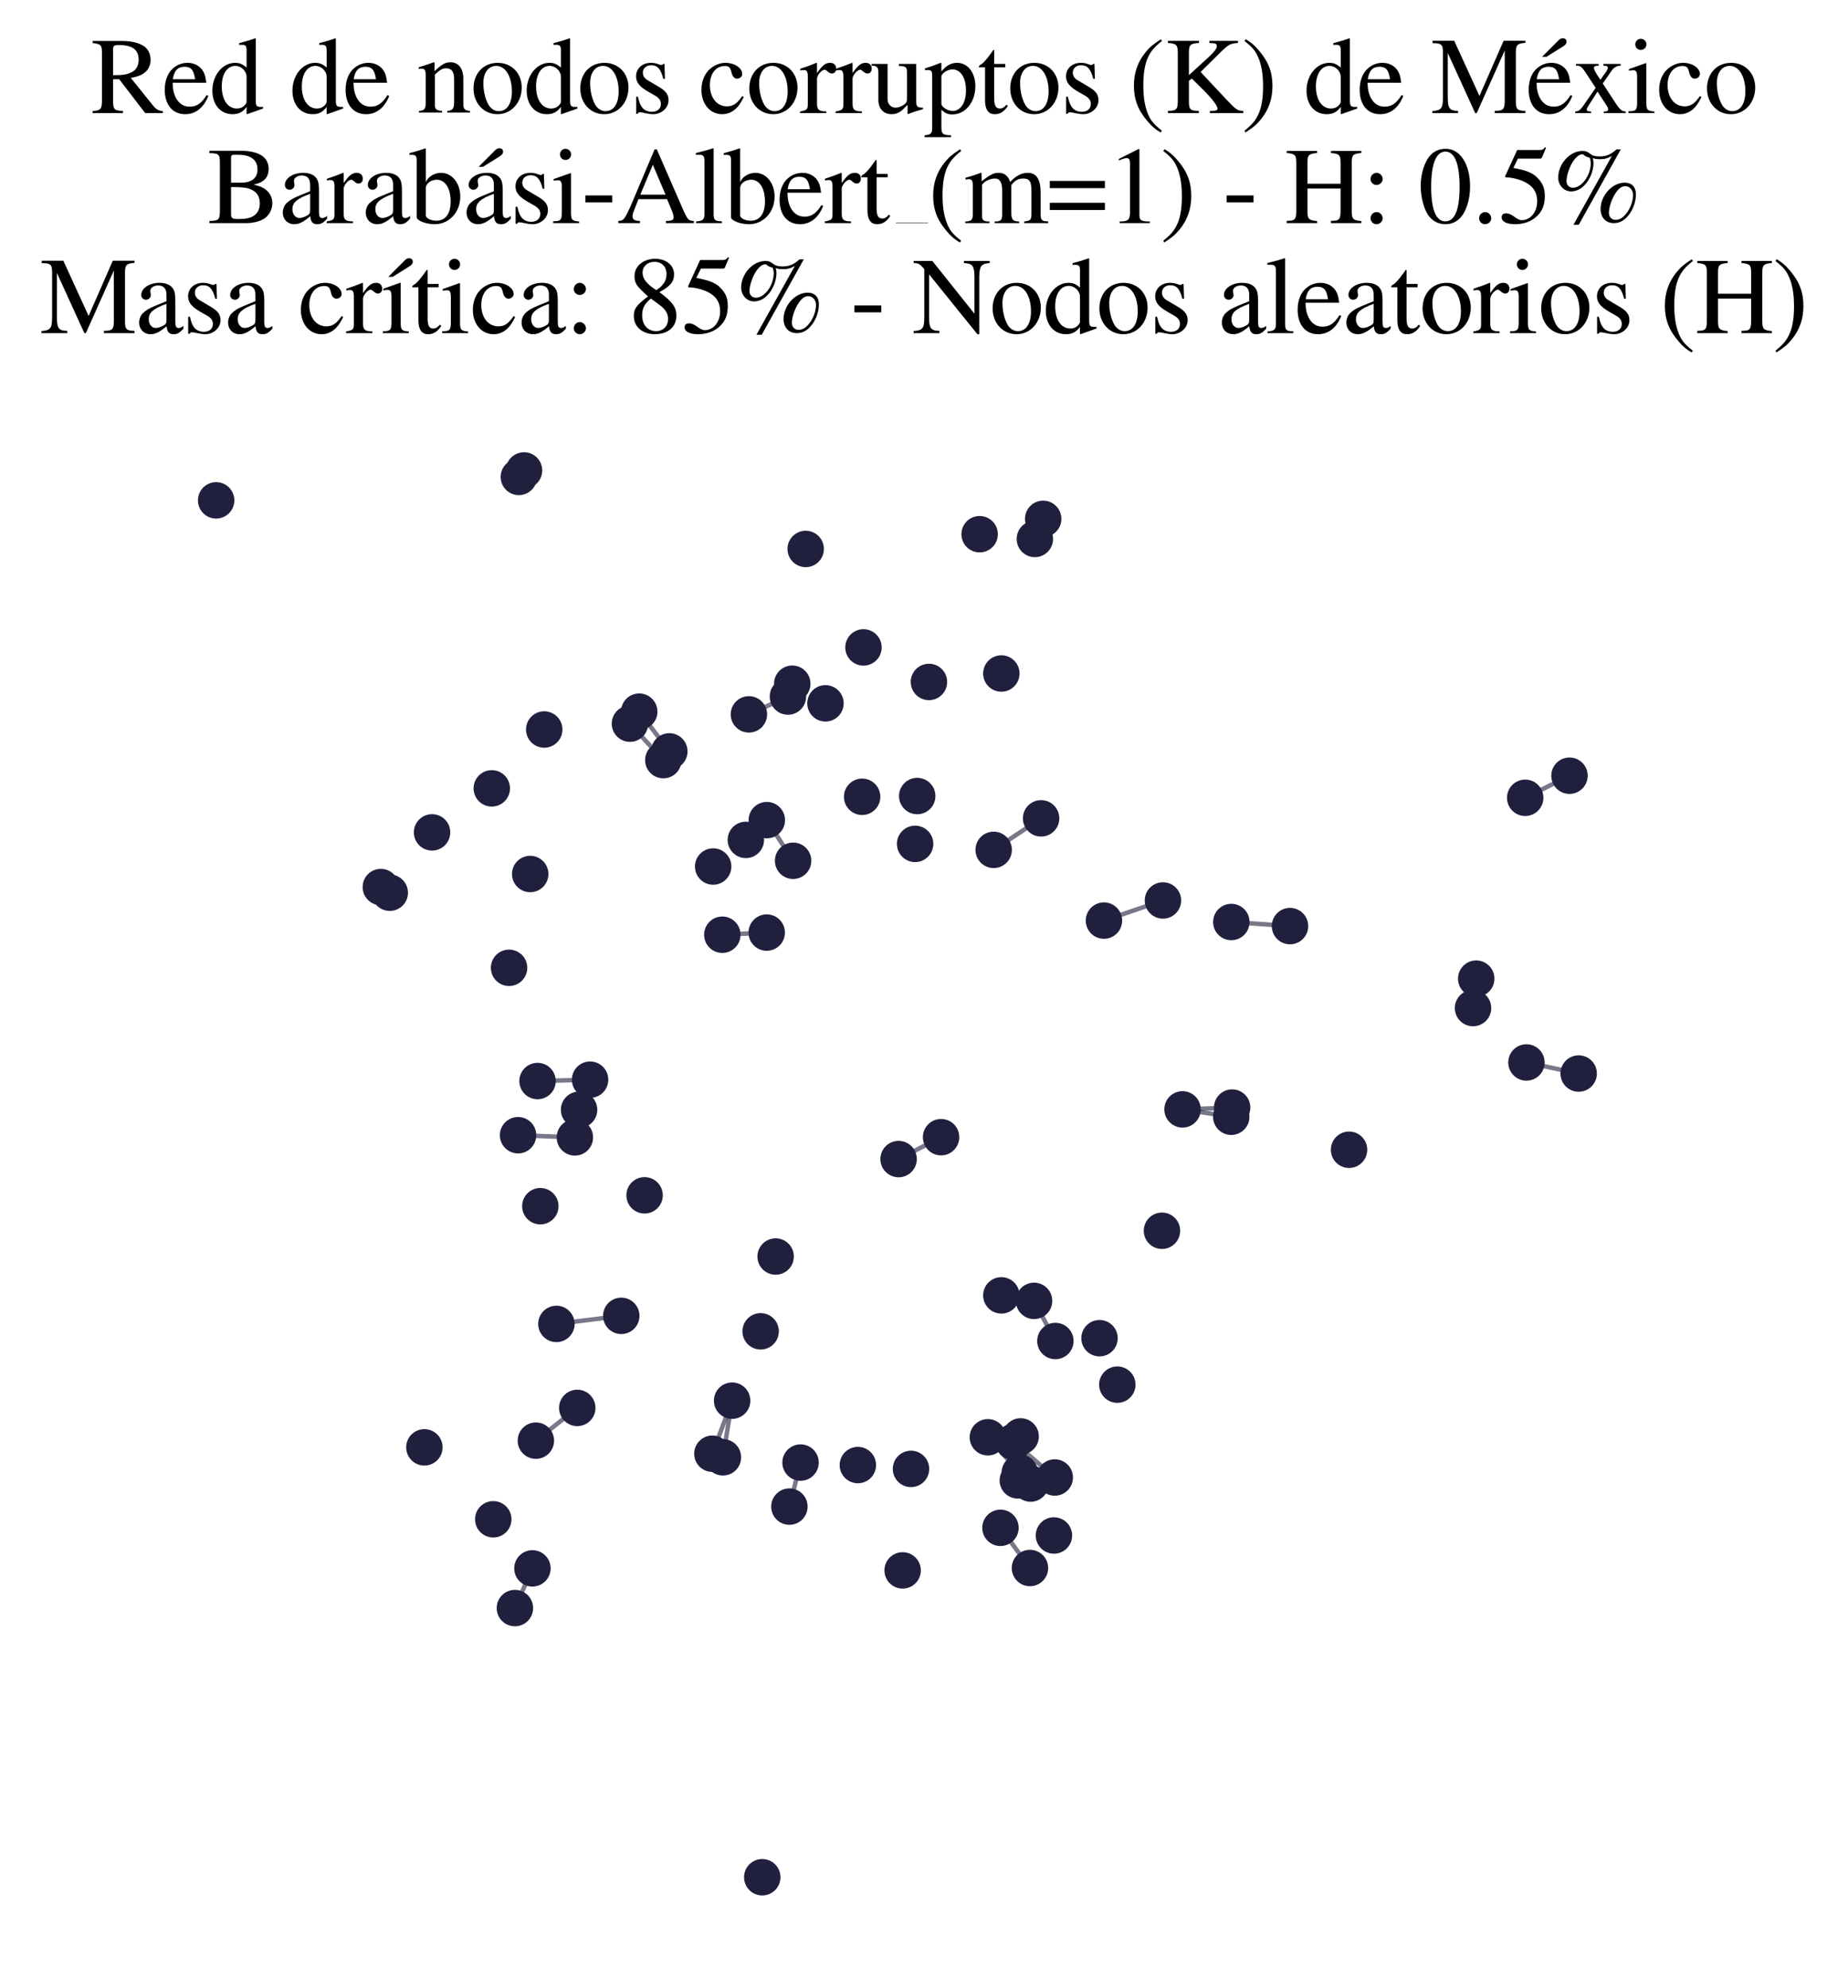 <?xml version="1.0" encoding="utf-8" standalone="no"?>
<!DOCTYPE svg PUBLIC "-//W3C//DTD SVG 1.1//EN"
  "http://www.w3.org/Graphics/SVG/1.1/DTD/svg11.dtd">
<svg xmlns:xlink="http://www.w3.org/1999/xlink" width="165.542pt" height="178.036pt" viewBox="0 0 165.542 178.036" xmlns="http://www.w3.org/2000/svg" version="1.1">
 <defs>
  <style type="text/css">*{stroke-linejoin: round; stroke-linecap: butt}</style>
 </defs>
 <g id="figure_1">
  <g id="patch_1">
   <path d="M 0 178.036 
L 165.542 178.036 
L 165.542 0 
L 0 0 
z
" style="fill: #ffffff"/>
  </g>
  <g id="axes_1">
   <g id="LineCollection_1">
    <path d="M 94.486 132.334 
L 90.793 129.146 
" clip-path="url(#pde9a05a5a8)" style="fill: none; stroke: #201f3d; stroke-opacity: 0.6; stroke-width: 0.4"/>
    <path d="M 71.046 77.096 
L 68.69 73.456 
" clip-path="url(#pde9a05a5a8)" style="fill: none; stroke: #201f3d; stroke-opacity: 0.6; stroke-width: 0.4"/>
    <path d="M 105.93 99.362 
L 110.295 100.023 
" clip-path="url(#pde9a05a5a8)" style="fill: none; stroke: #201f3d; stroke-opacity: 0.6; stroke-width: 0.4"/>
    <path d="M 105.93 99.362 
L 110.374 99.201 
" clip-path="url(#pde9a05a5a8)" style="fill: none; stroke: #201f3d; stroke-opacity: 0.6; stroke-width: 0.4"/>
    <path d="M 110.3 82.58 
L 115.557 82.947 
" clip-path="url(#pde9a05a5a8)" style="fill: none; stroke: #201f3d; stroke-opacity: 0.6; stroke-width: 0.4"/>
    <path d="M 98.89 82.454 
L 104.176 80.651 
" clip-path="url(#pde9a05a5a8)" style="fill: none; stroke: #201f3d; stroke-opacity: 0.6; stroke-width: 0.4"/>
    <path d="M 136.737 95.161 
L 141.416 96.153 
" clip-path="url(#pde9a05a5a8)" style="fill: none; stroke: #201f3d; stroke-opacity: 0.6; stroke-width: 0.4"/>
    <path d="M 89.62 136.841 
L 92.262 140.44 
" clip-path="url(#pde9a05a5a8)" style="fill: none; stroke: #201f3d; stroke-opacity: 0.6; stroke-width: 0.4"/>
    <path d="M 52.859 96.703 
L 48.153 96.824 
" clip-path="url(#pde9a05a5a8)" style="fill: none; stroke: #201f3d; stroke-opacity: 0.6; stroke-width: 0.4"/>
    <path d="M 71.712 130.996 
L 70.714 134.94 
" clip-path="url(#pde9a05a5a8)" style="fill: none; stroke: #201f3d; stroke-opacity: 0.6; stroke-width: 0.4"/>
    <path d="M 80.496 103.813 
L 84.301 101.852 
" clip-path="url(#pde9a05a5a8)" style="fill: none; stroke: #201f3d; stroke-opacity: 0.6; stroke-width: 0.4"/>
    <path d="M 51.711 126.101 
L 48.003 129.034 
" clip-path="url(#pde9a05a5a8)" style="fill: none; stroke: #201f3d; stroke-opacity: 0.6; stroke-width: 0.4"/>
    <path d="M 46.407 101.676 
L 51.497 101.873 
" clip-path="url(#pde9a05a5a8)" style="fill: none; stroke: #201f3d; stroke-opacity: 0.6; stroke-width: 0.4"/>
    <path d="M 59.42 68.082 
L 56.43 64.815 
" clip-path="url(#pde9a05a5a8)" style="fill: none; stroke: #201f3d; stroke-opacity: 0.6; stroke-width: 0.4"/>
    <path d="M 91.428 128.654 
L 92.32 132.878 
" clip-path="url(#pde9a05a5a8)" style="fill: none; stroke: #201f3d; stroke-opacity: 0.6; stroke-width: 0.4"/>
    <path d="M 91.428 128.654 
L 91.175 132.593 
" clip-path="url(#pde9a05a5a8)" style="fill: none; stroke: #201f3d; stroke-opacity: 0.6; stroke-width: 0.4"/>
    <path d="M 91.351 131.903 
L 88.492 128.731 
" clip-path="url(#pde9a05a5a8)" style="fill: none; stroke: #201f3d; stroke-opacity: 0.6; stroke-width: 0.4"/>
    <path d="M 65.583 125.452 
L 63.816 130.204 
" clip-path="url(#pde9a05a5a8)" style="fill: none; stroke: #201f3d; stroke-opacity: 0.6; stroke-width: 0.4"/>
    <path d="M 65.583 125.452 
L 64.759 130.526 
" clip-path="url(#pde9a05a5a8)" style="fill: none; stroke: #201f3d; stroke-opacity: 0.6; stroke-width: 0.4"/>
    <path d="M 47.694 140.473 
L 46.125 144.029 
" clip-path="url(#pde9a05a5a8)" style="fill: none; stroke: #201f3d; stroke-opacity: 0.6; stroke-width: 0.4"/>
    <path d="M 89.012 76.119 
L 93.261 73.296 
" clip-path="url(#pde9a05a5a8)" style="fill: none; stroke: #201f3d; stroke-opacity: 0.6; stroke-width: 0.4"/>
    <path d="M 136.626 71.455 
L 140.593 69.477 
" clip-path="url(#pde9a05a5a8)" style="fill: none; stroke: #201f3d; stroke-opacity: 0.6; stroke-width: 0.4"/>
    <path d="M 68.683 83.527 
L 64.705 83.72 
" clip-path="url(#pde9a05a5a8)" style="fill: none; stroke: #201f3d; stroke-opacity: 0.6; stroke-width: 0.4"/>
    <path d="M 94.54 120.109 
L 92.63 116.514 
" clip-path="url(#pde9a05a5a8)" style="fill: none; stroke: #201f3d; stroke-opacity: 0.6; stroke-width: 0.4"/>
    <path d="M 49.843 118.578 
L 55.653 117.855 
" clip-path="url(#pde9a05a5a8)" style="fill: none; stroke: #201f3d; stroke-opacity: 0.6; stroke-width: 0.4"/>
    <path d="M 59.957 67.3 
L 57.261 63.739 
" clip-path="url(#pde9a05a5a8)" style="fill: none; stroke: #201f3d; stroke-opacity: 0.6; stroke-width: 0.4"/>
    <path d="M 67.086 63.983 
L 70.582 62.386 
" clip-path="url(#pde9a05a5a8)" style="fill: none; stroke: #201f3d; stroke-opacity: 0.6; stroke-width: 0.4"/>
   </g>
   <g id="PathCollection_1">
    <defs>
     <path id="m6d66a4f550" d="M 0 1.581 
C 0.419 1.581 0.822 1.415 1.118 1.118 
C 1.415 0.822 1.581 0.419 1.581 0 
C 1.581 -0.419 1.415 -0.822 1.118 -1.118 
C 0.822 -1.415 0.419 -1.581 0 -1.581 
C -0.419 -1.581 -0.822 -1.415 -1.118 -1.118 
C -1.415 -0.822 -1.581 -0.419 -1.581 0 
C -1.581 0.419 -1.415 0.822 -1.118 1.118 
C -0.822 1.415 -0.419 1.581 0 1.581 
z
" style="stroke: #201f3d; stroke-width: 0.1"/>
    </defs>
    <g clip-path="url(#pde9a05a5a8)">
     <use xlink:href="#m6d66a4f550" x="91.351" y="131.903" style="fill: #201f3d; stroke: #201f3d; stroke-width: 0.1"/>
     <use xlink:href="#m6d66a4f550" x="48.751" y="65.339" style="fill: #201f3d; stroke: #201f3d; stroke-width: 0.1"/>
     <use xlink:href="#m6d66a4f550" x="98.494" y="119.856" style="fill: #201f3d; stroke: #201f3d; stroke-width: 0.1"/>
     <use xlink:href="#m6d66a4f550" x="67.086" y="63.983" style="fill: #201f3d; stroke: #201f3d; stroke-width: 0.1"/>
     <use xlink:href="#m6d66a4f550" x="92.32" y="132.878" style="fill: #201f3d; stroke: #201f3d; stroke-width: 0.1"/>
     <use xlink:href="#m6d66a4f550" x="93.447" y="46.472" style="fill: #201f3d; stroke: #201f3d; stroke-width: 0.1"/>
     <use xlink:href="#m6d66a4f550" x="87.755" y="47.846" style="fill: #201f3d; stroke: #201f3d; stroke-width: 0.1"/>
     <use xlink:href="#m6d66a4f550" x="70.714" y="134.94" style="fill: #201f3d; stroke: #201f3d; stroke-width: 0.1"/>
     <use xlink:href="#m6d66a4f550" x="83.214" y="61.08" style="fill: #201f3d; stroke: #201f3d; stroke-width: 0.1"/>
     <use xlink:href="#m6d66a4f550" x="141.416" y="96.153" style="fill: #201f3d; stroke: #201f3d; stroke-width: 0.1"/>
     <use xlink:href="#m6d66a4f550" x="81.606" y="131.563" style="fill: #201f3d; stroke: #201f3d; stroke-width: 0.1"/>
     <use xlink:href="#m6d66a4f550" x="46.125" y="144.029" style="fill: #201f3d; stroke: #201f3d; stroke-width: 0.1"/>
     <use xlink:href="#m6d66a4f550" x="64.705" y="83.72" style="fill: #201f3d; stroke: #201f3d; stroke-width: 0.1"/>
     <use xlink:href="#m6d66a4f550" x="51.497" y="101.873" style="fill: #201f3d; stroke: #201f3d; stroke-width: 0.1"/>
     <use xlink:href="#m6d66a4f550" x="93.261" y="73.296" style="fill: #201f3d; stroke: #201f3d; stroke-width: 0.1"/>
     <use xlink:href="#m6d66a4f550" x="66.812" y="75.226" style="fill: #201f3d; stroke: #201f3d; stroke-width: 0.1"/>
     <use xlink:href="#m6d66a4f550" x="68.69" y="73.456" style="fill: #201f3d; stroke: #201f3d; stroke-width: 0.1"/>
     <use xlink:href="#m6d66a4f550" x="65.583" y="125.452" style="fill: #201f3d; stroke: #201f3d; stroke-width: 0.1"/>
     <use xlink:href="#m6d66a4f550" x="76.846" y="131.219" style="fill: #201f3d; stroke: #201f3d; stroke-width: 0.1"/>
     <use xlink:href="#m6d66a4f550" x="77.349" y="57.987" style="fill: #201f3d; stroke: #201f3d; stroke-width: 0.1"/>
     <use xlink:href="#m6d66a4f550" x="105.93" y="99.362" style="fill: #201f3d; stroke: #201f3d; stroke-width: 0.1"/>
     <use xlink:href="#m6d66a4f550" x="72.173" y="49.168" style="fill: #201f3d; stroke: #201f3d; stroke-width: 0.1"/>
     <use xlink:href="#m6d66a4f550" x="48.402" y="108.034" style="fill: #201f3d; stroke: #201f3d; stroke-width: 0.1"/>
     <use xlink:href="#m6d66a4f550" x="89.62" y="136.841" style="fill: #201f3d; stroke: #201f3d; stroke-width: 0.1"/>
     <use xlink:href="#m6d66a4f550" x="94.41" y="137.527" style="fill: #201f3d; stroke: #201f3d; stroke-width: 0.1"/>
     <use xlink:href="#m6d66a4f550" x="48.003" y="129.034" style="fill: #201f3d; stroke: #201f3d; stroke-width: 0.1"/>
     <use xlink:href="#m6d66a4f550" x="104.088" y="110.234" style="fill: #201f3d; stroke: #201f3d; stroke-width: 0.1"/>
     <use xlink:href="#m6d66a4f550" x="68.282" y="168.136" style="fill: #201f3d; stroke: #201f3d; stroke-width: 0.1"/>
     <use xlink:href="#m6d66a4f550" x="51.873" y="99.398" style="fill: #201f3d; stroke: #201f3d; stroke-width: 0.1"/>
     <use xlink:href="#m6d66a4f550" x="94.54" y="120.109" style="fill: #201f3d; stroke: #201f3d; stroke-width: 0.1"/>
     <use xlink:href="#m6d66a4f550" x="45.602" y="86.683" style="fill: #201f3d; stroke: #201f3d; stroke-width: 0.1"/>
     <use xlink:href="#m6d66a4f550" x="70.582" y="62.386" style="fill: #201f3d; stroke: #201f3d; stroke-width: 0.1"/>
     <use xlink:href="#m6d66a4f550" x="115.557" y="82.947" style="fill: #201f3d; stroke: #201f3d; stroke-width: 0.1"/>
     <use xlink:href="#m6d66a4f550" x="136.626" y="71.455" style="fill: #201f3d; stroke: #201f3d; stroke-width: 0.1"/>
     <use xlink:href="#m6d66a4f550" x="92.63" y="116.514" style="fill: #201f3d; stroke: #201f3d; stroke-width: 0.1"/>
     <use xlink:href="#m6d66a4f550" x="47.694" y="140.473" style="fill: #201f3d; stroke: #201f3d; stroke-width: 0.1"/>
     <use xlink:href="#m6d66a4f550" x="52.859" y="96.703" style="fill: #201f3d; stroke: #201f3d; stroke-width: 0.1"/>
     <use xlink:href="#m6d66a4f550" x="44.054" y="70.61" style="fill: #201f3d; stroke: #201f3d; stroke-width: 0.1"/>
     <use xlink:href="#m6d66a4f550" x="136.737" y="95.161" style="fill: #201f3d; stroke: #201f3d; stroke-width: 0.1"/>
     <use xlink:href="#m6d66a4f550" x="71.712" y="130.996" style="fill: #201f3d; stroke: #201f3d; stroke-width: 0.1"/>
     <use xlink:href="#m6d66a4f550" x="57.741" y="107.06" style="fill: #201f3d; stroke: #201f3d; stroke-width: 0.1"/>
     <use xlink:href="#m6d66a4f550" x="64.759" y="130.526" style="fill: #201f3d; stroke: #201f3d; stroke-width: 0.1"/>
     <use xlink:href="#m6d66a4f550" x="56.43" y="64.815" style="fill: #201f3d; stroke: #201f3d; stroke-width: 0.1"/>
     <use xlink:href="#m6d66a4f550" x="89.012" y="76.119" style="fill: #201f3d; stroke: #201f3d; stroke-width: 0.1"/>
     <use xlink:href="#m6d66a4f550" x="98.89" y="82.454" style="fill: #201f3d; stroke: #201f3d; stroke-width: 0.1"/>
     <use xlink:href="#m6d66a4f550" x="71.046" y="77.096" style="fill: #201f3d; stroke: #201f3d; stroke-width: 0.1"/>
     <use xlink:href="#m6d66a4f550" x="49.843" y="118.578" style="fill: #201f3d; stroke: #201f3d; stroke-width: 0.1"/>
     <use xlink:href="#m6d66a4f550" x="68.683" y="83.527" style="fill: #201f3d; stroke: #201f3d; stroke-width: 0.1"/>
     <use xlink:href="#m6d66a4f550" x="55.653" y="117.855" style="fill: #201f3d; stroke: #201f3d; stroke-width: 0.1"/>
     <use xlink:href="#m6d66a4f550" x="91.175" y="132.593" style="fill: #201f3d; stroke: #201f3d; stroke-width: 0.1"/>
     <use xlink:href="#m6d66a4f550" x="63.816" y="130.204" style="fill: #201f3d; stroke: #201f3d; stroke-width: 0.1"/>
     <use xlink:href="#m6d66a4f550" x="63.884" y="77.611" style="fill: #201f3d; stroke: #201f3d; stroke-width: 0.1"/>
     <use xlink:href="#m6d66a4f550" x="131.953" y="90.288" style="fill: #201f3d; stroke: #201f3d; stroke-width: 0.1"/>
     <use xlink:href="#m6d66a4f550" x="82.163" y="71.299" style="fill: #201f3d; stroke: #201f3d; stroke-width: 0.1"/>
     <use xlink:href="#m6d66a4f550" x="47.495" y="78.281" style="fill: #201f3d; stroke: #201f3d; stroke-width: 0.1"/>
     <use xlink:href="#m6d66a4f550" x="110.295" y="100.023" style="fill: #201f3d; stroke: #201f3d; stroke-width: 0.1"/>
     <use xlink:href="#m6d66a4f550" x="90.793" y="129.146" style="fill: #201f3d; stroke: #201f3d; stroke-width: 0.1"/>
     <use xlink:href="#m6d66a4f550" x="34.115" y="79.45" style="fill: #201f3d; stroke: #201f3d; stroke-width: 0.1"/>
     <use xlink:href="#m6d66a4f550" x="57.261" y="63.739" style="fill: #201f3d; stroke: #201f3d; stroke-width: 0.1"/>
     <use xlink:href="#m6d66a4f550" x="120.847" y="102.979" style="fill: #201f3d; stroke: #201f3d; stroke-width: 0.1"/>
     <use xlink:href="#m6d66a4f550" x="104.176" y="80.651" style="fill: #201f3d; stroke: #201f3d; stroke-width: 0.1"/>
     <use xlink:href="#m6d66a4f550" x="84.301" y="101.852" style="fill: #201f3d; stroke: #201f3d; stroke-width: 0.1"/>
     <use xlink:href="#m6d66a4f550" x="19.362" y="44.814" style="fill: #201f3d; stroke: #201f3d; stroke-width: 0.1"/>
     <use xlink:href="#m6d66a4f550" x="59.42" y="68.082" style="fill: #201f3d; stroke: #201f3d; stroke-width: 0.1"/>
     <use xlink:href="#m6d66a4f550" x="46.942" y="42.136" style="fill: #201f3d; stroke: #201f3d; stroke-width: 0.1"/>
     <use xlink:href="#m6d66a4f550" x="92.702" y="48.272" style="fill: #201f3d; stroke: #201f3d; stroke-width: 0.1"/>
     <use xlink:href="#m6d66a4f550" x="68.137" y="119.241" style="fill: #201f3d; stroke: #201f3d; stroke-width: 0.1"/>
     <use xlink:href="#m6d66a4f550" x="110.3" y="82.58" style="fill: #201f3d; stroke: #201f3d; stroke-width: 0.1"/>
     <use xlink:href="#m6d66a4f550" x="69.48" y="112.542" style="fill: #201f3d; stroke: #201f3d; stroke-width: 0.1"/>
     <use xlink:href="#m6d66a4f550" x="38.704" y="74.552" style="fill: #201f3d; stroke: #201f3d; stroke-width: 0.1"/>
     <use xlink:href="#m6d66a4f550" x="80.857" y="140.654" style="fill: #201f3d; stroke: #201f3d; stroke-width: 0.1"/>
     <use xlink:href="#m6d66a4f550" x="70.97" y="61.237" style="fill: #201f3d; stroke: #201f3d; stroke-width: 0.1"/>
     <use xlink:href="#m6d66a4f550" x="81.975" y="75.583" style="fill: #201f3d; stroke: #201f3d; stroke-width: 0.1"/>
     <use xlink:href="#m6d66a4f550" x="48.153" y="96.824" style="fill: #201f3d; stroke: #201f3d; stroke-width: 0.1"/>
     <use xlink:href="#m6d66a4f550" x="34.915" y="79.958" style="fill: #201f3d; stroke: #201f3d; stroke-width: 0.1"/>
     <use xlink:href="#m6d66a4f550" x="94.486" y="132.334" style="fill: #201f3d; stroke: #201f3d; stroke-width: 0.1"/>
     <use xlink:href="#m6d66a4f550" x="88.492" y="128.731" style="fill: #201f3d; stroke: #201f3d; stroke-width: 0.1"/>
     <use xlink:href="#m6d66a4f550" x="51.711" y="126.101" style="fill: #201f3d; stroke: #201f3d; stroke-width: 0.1"/>
     <use xlink:href="#m6d66a4f550" x="46.407" y="101.676" style="fill: #201f3d; stroke: #201f3d; stroke-width: 0.1"/>
     <use xlink:href="#m6d66a4f550" x="59.957" y="67.3" style="fill: #201f3d; stroke: #201f3d; stroke-width: 0.1"/>
     <use xlink:href="#m6d66a4f550" x="110.374" y="99.201" style="fill: #201f3d; stroke: #201f3d; stroke-width: 0.1"/>
     <use xlink:href="#m6d66a4f550" x="80.496" y="103.813" style="fill: #201f3d; stroke: #201f3d; stroke-width: 0.1"/>
     <use xlink:href="#m6d66a4f550" x="132.238" y="87.654" style="fill: #201f3d; stroke: #201f3d; stroke-width: 0.1"/>
     <use xlink:href="#m6d66a4f550" x="100.088" y="124.018" style="fill: #201f3d; stroke: #201f3d; stroke-width: 0.1"/>
     <use xlink:href="#m6d66a4f550" x="46.478" y="42.717" style="fill: #201f3d; stroke: #201f3d; stroke-width: 0.1"/>
     <use xlink:href="#m6d66a4f550" x="92.262" y="140.44" style="fill: #201f3d; stroke: #201f3d; stroke-width: 0.1"/>
     <use xlink:href="#m6d66a4f550" x="44.186" y="136.077" style="fill: #201f3d; stroke: #201f3d; stroke-width: 0.1"/>
     <use xlink:href="#m6d66a4f550" x="140.593" y="69.477" style="fill: #201f3d; stroke: #201f3d; stroke-width: 0.1"/>
     <use xlink:href="#m6d66a4f550" x="73.944" y="62.995" style="fill: #201f3d; stroke: #201f3d; stroke-width: 0.1"/>
     <use xlink:href="#m6d66a4f550" x="38.016" y="129.633" style="fill: #201f3d; stroke: #201f3d; stroke-width: 0.1"/>
     <use xlink:href="#m6d66a4f550" x="89.699" y="60.323" style="fill: #201f3d; stroke: #201f3d; stroke-width: 0.1"/>
     <use xlink:href="#m6d66a4f550" x="77.229" y="71.365" style="fill: #201f3d; stroke: #201f3d; stroke-width: 0.1"/>
     <use xlink:href="#m6d66a4f550" x="89.699" y="116.021" style="fill: #201f3d; stroke: #201f3d; stroke-width: 0.1"/>
     <use xlink:href="#m6d66a4f550" x="91.428" y="128.654" style="fill: #201f3d; stroke: #201f3d; stroke-width: 0.1"/>
    </g>
   </g>
   <g id="text_1">
    <!-- Red de nodos corruptos (K) de México -->
    <g transform="translate(8.133 10.132) scale(0.096 -0.096)">
     <defs>
      <path id="NimbusRomNo9L-Regu-52" d="M 4218 121 
C 3974 140 3846 205 3661 424 
L 2342 2061 
C 2771 2143 2963 2219 3174 2388 
C 3379 2553 3501 2818 3501 3113 
C 3501 3385 3418 3618 3251 3801 
C 3008 4059 2477 4224 1875 4224 
L 109 4224 
L 109 4102 
C 589 4051 653 3981 653 3528 
L 653 765 
C 653 236 589 159 109 121 
L 109 0 
L 1882 0 
L 1882 134 
C 1389 134 1306 219 1306 692 
L 1306 1984 
L 1664 1984 
L 3187 0 
L 4218 0 
L 4218 121 
z
M 1306 3762 
C 1306 3937 1376 3987 1632 3987 
C 2432 3987 2803 3716 2803 3123 
C 2803 2807 2669 2542 2438 2423 
C 2144 2258 1920 2221 1306 2221 
L 1306 3762 
z
" transform="scale(0.016)"/>
      <path id="NimbusRomNo9L-Regu-65" d="M 2611 1053 
C 2304 564 2029 378 1619 378 
C 1254 378 979 564 794 930 
C 678 1174 634 1386 621 1779 
L 2592 1779 
C 2541 2193 2477 2377 2317 2581 
C 2125 2811 1830 2944 1498 2944 
C 1178 2944 877 2829 634 2611 
C 333 2349 160 1894 160 1370 
C 160 486 621 -64 1357 -64 
C 1965 -64 2445 315 2714 1008 
L 2611 1053 
z
M 634 1984 
C 704 2479 922 2714 1312 2714 
C 1702 2714 1856 2535 1939 1984 
L 634 1984 
z
" transform="scale(0.016)"/>
      <path id="NimbusRomNo9L-Regu-64" d="M 2202 -64 
L 3142 269 
L 3142 365 
C 3027 365 3014 365 2995 365 
C 2765 365 2714 435 2714 731 
L 2714 4364 
L 2682 4377 
C 2374 4268 2150 4204 1741 4096 
L 1741 3994 
C 1792 4000 1830 4000 1882 4000 
C 2118 4000 2176 3936 2176 3672 
L 2176 2669 
C 1933 2874 1760 2944 1504 2944 
C 768 2944 173 2221 173 1312 
C 173 493 653 -64 1357 -64 
C 1715 -64 1958 64 2176 365 
L 2176 -45 
L 2202 -64 
z
M 2176 653 
C 2176 608 2131 531 2067 461 
C 1952 333 1792 269 1606 269 
C 1075 269 723 781 723 1568 
C 723 2291 1037 2765 1523 2765 
C 1862 2765 2176 2464 2176 2125 
L 2176 653 
z
" transform="scale(0.016)"/>
      <path id="NimbusRomNo9L-Regu-6e" d="M 102 2579 
C 141 2598 205 2605 275 2605 
C 454 2605 512 2509 512 2195 
L 512 608 
C 512 243 442 154 115 128 
L 115 32 
L 1472 32 
L 1472 128 
C 1146 154 1050 230 1050 461 
L 1050 2259 
C 1357 2547 1498 2624 1709 2624 
C 2022 2624 2176 2426 2176 2003 
L 2176 666 
C 2176 262 2093 154 1773 128 
L 1773 32 
L 3104 32 
L 3104 128 
C 2790 160 2714 237 2714 550 
L 2714 2016 
C 2714 2618 2432 2976 1958 2976 
C 1664 2976 1466 2867 1030 2458 
L 1030 2963 
L 986 2976 
C 672 2861 454 2790 102 2688 
L 102 2579 
z
" transform="scale(0.016)"/>
      <path id="NimbusRomNo9L-Regu-6f" d="M 1600 2944 
C 768 2944 186 2330 186 1446 
C 186 582 781 -64 1587 -64 
C 2394 -64 3008 614 3008 1498 
C 3008 2336 2419 2944 1600 2944 
z
M 1517 2765 
C 2054 2765 2432 2150 2432 1274 
C 2432 550 2144 115 1664 115 
C 1414 115 1178 269 1043 525 
C 864 858 762 1306 762 1760 
C 762 2368 1062 2765 1517 2765 
z
" transform="scale(0.016)"/>
      <path id="NimbusRomNo9L-Regu-73" d="M 2016 2010 
L 1990 2880 
L 1920 2880 
L 1907 2867 
C 1850 2822 1843 2816 1818 2816 
C 1779 2816 1715 2829 1645 2861 
C 1504 2915 1363 2944 1197 2944 
C 691 2944 326 2616 326 2154 
C 326 1796 531 1539 1075 1231 
L 1446 1020 
C 1670 892 1779 737 1779 539 
C 1779 256 1574 77 1248 77 
C 1030 77 832 159 710 298 
C 576 455 518 600 435 960 
L 333 960 
L 333 -39 
L 416 -39 
C 461 33 486 48 563 48 
C 621 48 710 35 858 -2 
C 1037 -39 1210 -64 1325 -64 
C 1818 -64 2227 308 2227 757 
C 2227 1077 2074 1289 1690 1520 
L 998 1930 
C 819 2033 723 2194 723 2367 
C 723 2624 922 2803 1216 2803 
C 1581 2803 1773 2583 1920 2010 
L 2016 2010 
z
" transform="scale(0.016)"/>
      <path id="NimbusRomNo9L-Regu-63" d="M 2547 998 
C 2240 550 2010 397 1645 397 
C 1062 397 653 909 653 1645 
C 653 2304 1005 2758 1523 2758 
C 1754 2758 1837 2688 1901 2451 
L 1939 2310 
C 1990 2131 2106 2016 2240 2016 
C 2406 2016 2547 2138 2547 2285 
C 2547 2643 2099 2944 1562 2944 
C 1248 2944 922 2816 659 2586 
C 339 2304 160 1869 160 1363 
C 160 531 666 -64 1376 -64 
C 1664 -64 1920 38 2150 237 
C 2323 390 2445 563 2637 941 
L 2547 998 
z
" transform="scale(0.016)"/>
      <path id="NimbusRomNo9L-Regu-72" d="M 45 2496 
C 134 2515 192 2522 269 2522 
C 429 2522 486 2419 486 2138 
L 486 538 
C 486 218 442 173 32 96 
L 32 0 
L 1568 0 
L 1568 102 
C 1133 102 1024 199 1024 565 
L 1024 2013 
C 1024 2219 1299 2541 1472 2541 
C 1510 2541 1568 2509 1638 2445 
C 1741 2355 1811 2317 1894 2317 
C 2048 2317 2144 2426 2144 2605 
C 2144 2816 2010 2944 1792 2944 
C 1523 2944 1338 2797 1024 2343 
L 1024 2931 
L 992 2944 
C 653 2803 422 2721 45 2599 
L 45 2496 
z
" transform="scale(0.016)"/>
      <path id="NimbusRomNo9L-Regu-75" d="M 3066 320 
L 3034 320 
C 2739 320 2669 390 2669 685 
L 2669 2880 
L 1658 2880 
L 1658 2758 
C 2054 2758 2131 2694 2131 2375 
L 2131 875 
C 2131 697 2099 607 2010 537 
C 1837 397 1638 320 1446 320 
C 1197 320 992 537 992 805 
L 992 2880 
L 58 2880 
L 58 2778 
C 365 2778 454 2682 454 2387 
L 454 770 
C 454 263 762 -64 1229 -64 
C 1466 -64 1715 38 1888 211 
L 2163 486 
L 2163 -45 
L 2189 -58 
C 2509 70 2739 141 3066 230 
L 3066 320 
z
" transform="scale(0.016)"/>
      <path id="NimbusRomNo9L-Regu-70" d="M 58 2516 
C 115 2522 160 2522 218 2522 
C 435 2522 480 2458 480 2155 
L 480 -855 
C 480 -1189 410 -1261 32 -1299 
L 32 -1408 
L 1581 -1408 
L 1581 -1293 
C 1101 -1293 1018 -1222 1018 -816 
L 1018 199 
C 1242 -13 1395 -77 1664 -77 
C 2419 -77 3008 643 3008 1575 
C 3008 2372 2560 2944 1939 2944 
C 1581 2944 1299 2784 1018 2438 
L 1018 2931 
L 979 2944 
C 634 2810 410 2726 58 2618 
L 58 2516 
z
M 1018 2136 
C 1018 2329 1376 2560 1670 2560 
C 2144 2560 2458 2071 2458 1324 
C 2458 611 2144 128 1683 128 
C 1382 128 1018 359 1018 552 
L 1018 2136 
z
" transform="scale(0.016)"/>
      <path id="NimbusRomNo9L-Regu-74" d="M 1632 2880 
L 986 2880 
L 986 3622 
C 986 3686 979 3706 941 3706 
C 896 3648 858 3590 813 3526 
C 570 3174 294 2867 192 2841 
C 122 2794 83 2748 83 2715 
C 83 2695 90 2682 109 2682 
L 448 2682 
L 448 751 
C 448 212 640 -64 1018 -64 
C 1331 -64 1574 90 1786 423 
L 1702 493 
C 1568 333 1459 269 1318 269 
C 1082 269 986 443 986 847 
L 986 2682 
L 1632 2682 
L 1632 2880 
z
" transform="scale(0.016)"/>
      <path id="NimbusRomNo9L-Regu-28" d="M 1888 4326 
C 1414 4019 1222 3853 986 3558 
C 531 3002 307 2362 307 1613 
C 307 800 544 173 1107 -480 
C 1370 -787 1536 -928 1869 -1133 
L 1946 -1030 
C 1434 -627 1254 -403 1082 77 
C 928 506 858 992 858 1632 
C 858 2304 941 2829 1114 3226 
C 1293 3622 1485 3853 1946 4224 
L 1888 4326 
z
" transform="scale(0.016)"/>
      <path id="NimbusRomNo9L-Regu-4b" d="M 2643 4109 
C 2720 4096 2784 4096 2810 4096 
C 3002 4096 3078 4045 3078 3917 
C 3078 3775 2931 3583 2579 3257 
L 1446 2224 
L 1446 3534 
C 1446 4000 1517 4071 2035 4109 
L 2035 4231 
L 218 4231 
L 218 4109 
C 717 4071 794 3988 794 3531 
L 794 750 
C 794 217 723 134 218 134 
L 218 0 
L 2022 0 
L 2022 134 
C 1523 134 1446 211 1446 683 
L 1446 1891 
L 1613 2026 
L 2291 1355 
C 2778 876 3123 422 3123 269 
C 3123 179 3034 134 2854 134 
C 2822 134 2752 134 2675 121 
L 2675 0 
L 4627 0 
L 4627 134 
C 4294 134 4205 198 3622 816 
L 2131 2409 
L 3347 3611 
C 3782 4026 3885 4077 4320 4109 
L 4320 4231 
L 2643 4231 
L 2643 4109 
z
" transform="scale(0.016)"/>
      <path id="NimbusRomNo9L-Regu-29" d="M 243 -1133 
C 717 -826 909 -659 1146 -365 
C 1600 192 1824 832 1824 1581 
C 1824 2400 1587 3021 1024 3674 
C 762 3981 595 4122 262 4326 
L 186 4224 
C 698 3821 870 3597 1050 3117 
C 1203 2688 1274 2202 1274 1562 
C 1274 896 1190 365 1018 -26 
C 838 -429 646 -659 186 -1030 
L 243 -1133 
z
" transform="scale(0.016)"/>
      <path id="NimbusRomNo9L-Regu-4d" d="M 4314 3667 
L 4314 751 
C 4314 217 4237 134 3731 134 
L 3731 0 
L 5523 0 
L 5523 134 
C 5056 134 4966 223 4966 681 
L 4966 3536 
C 4966 3993 5050 4077 5523 4115 
L 5523 4237 
L 4250 4237 
L 2835 1004 
L 1357 4237 
L 90 4237 
L 90 4096 
C 614 4096 698 4019 698 3550 
L 698 943 
C 698 282 608 159 77 121 
L 77 0 
L 1581 0 
L 1581 134 
C 1088 134 979 282 979 931 
L 979 3520 
L 2586 0 
L 2675 0 
L 4314 3667 
z
" transform="scale(0.016)"/>
      <path id="NimbusRomNo9L-Regu-b4" d="M 851 3264 
L 1837 3882 
C 1971 3964 2029 4047 2029 4148 
C 2029 4275 1946 4352 1805 4352 
C 1709 4352 1651 4320 1536 4206 
L 595 3264 
L 851 3264 
z
" transform="scale(0.016)"/>
      <path id="NimbusRomNo9L-Regu-78" d="M 1779 0 
L 3066 0 
L 3066 96 
C 2867 96 2739 198 2541 480 
L 1722 1735 
L 2253 2502 
C 2374 2675 2566 2778 2771 2778 
L 2771 2880 
L 1760 2880 
L 1760 2778 
C 1952 2778 2016 2740 2016 2649 
C 2016 2571 1939 2430 1779 2229 
C 1747 2191 1670 2075 1587 1946 
L 1498 2074 
C 1318 2342 1203 2560 1203 2643 
C 1203 2733 1286 2778 1478 2778 
L 1478 2880 
L 154 2880 
L 154 2778 
L 211 2778 
C 403 2778 506 2695 704 2396 
L 1306 1479 
L 576 422 
C 384 160 320 115 109 96 
L 109 0 
L 1037 0 
L 1037 96 
C 858 96 781 128 781 211 
C 781 250 826 346 909 474 
L 1414 1261 
L 1997 365 
C 2022 326 2035 288 2035 250 
C 2035 123 1990 96 1779 96 
L 1779 0 
z
" transform="scale(0.016)"/>
      <path id="NimbusRomNo9L-Regu-69" d="M 1120 2929 
L 128 2579 
L 128 2484 
L 179 2490 
C 256 2502 339 2509 397 2509 
C 550 2509 608 2406 608 2125 
L 608 640 
C 608 179 544 109 102 109 
L 102 0 
L 1619 0 
L 1619 96 
C 1197 128 1146 191 1146 650 
L 1146 2910 
L 1120 2929 
z
M 819 4352 
C 646 4352 499 4205 499 4026 
C 499 3847 640 3699 819 3699 
C 1005 3699 1152 3840 1152 4026 
C 1152 4205 1005 4352 819 4352 
z
" transform="scale(0.016)"/>
     </defs>
     <use xlink:href="#NimbusRomNo9L-Regu-52" transform="scale(0.996)"/>
     <use xlink:href="#NimbusRomNo9L-Regu-65" transform="translate(66.45 0) scale(0.996)"/>
     <use xlink:href="#NimbusRomNo9L-Regu-64" transform="translate(110.684 0) scale(0.996)"/>
     <use xlink:href="#NimbusRomNo9L-Regu-64" transform="translate(185.403 0) scale(0.996)"/>
     <use xlink:href="#NimbusRomNo9L-Regu-65" transform="translate(235.217 0) scale(0.996)"/>
     <use xlink:href="#NimbusRomNo9L-Regu-6e" transform="translate(304.357 0) scale(0.996)"/>
     <use xlink:href="#NimbusRomNo9L-Regu-6f" transform="translate(354.17 0) scale(0.996)"/>
     <use xlink:href="#NimbusRomNo9L-Regu-64" transform="translate(403.983 0) scale(0.996)"/>
     <use xlink:href="#NimbusRomNo9L-Regu-6f" transform="translate(453.796 0) scale(0.996)"/>
     <use xlink:href="#NimbusRomNo9L-Regu-73" transform="translate(503.61 0) scale(0.996)"/>
     <use xlink:href="#NimbusRomNo9L-Regu-63" transform="translate(567.27 0) scale(0.996)"/>
     <use xlink:href="#NimbusRomNo9L-Regu-6f" transform="translate(611.503 0) scale(0.996)"/>
     <use xlink:href="#NimbusRomNo9L-Regu-72" transform="translate(661.317 0) scale(0.996)"/>
     <use xlink:href="#NimbusRomNo9L-Regu-72" transform="translate(694.492 0) scale(0.996)"/>
     <use xlink:href="#NimbusRomNo9L-Regu-75" transform="translate(727.667 0) scale(0.996)"/>
     <use xlink:href="#NimbusRomNo9L-Regu-70" transform="translate(777.48 0) scale(0.996)"/>
     <use xlink:href="#NimbusRomNo9L-Regu-74" transform="translate(827.294 0) scale(0.996)"/>
     <use xlink:href="#NimbusRomNo9L-Regu-6f" transform="translate(854.989 0) scale(0.996)"/>
     <use xlink:href="#NimbusRomNo9L-Regu-73" transform="translate(904.802 0) scale(0.996)"/>
     <use xlink:href="#NimbusRomNo9L-Regu-28" transform="translate(968.462 0) scale(0.996)"/>
     <use xlink:href="#NimbusRomNo9L-Regu-4b" transform="translate(1001.637 0) scale(0.996)"/>
     <use xlink:href="#NimbusRomNo9L-Regu-29" transform="translate(1073.567 0) scale(0.996)"/>
     <use xlink:href="#NimbusRomNo9L-Regu-64" transform="translate(1131.649 0) scale(0.996)"/>
     <use xlink:href="#NimbusRomNo9L-Regu-65" transform="translate(1181.462 0) scale(0.996)"/>
     <use xlink:href="#NimbusRomNo9L-Regu-4d" transform="translate(1250.603 0) scale(0.996)"/>
     <use xlink:href="#NimbusRomNo9L-Regu-b4" transform="translate(1344.699 0.498) scale(0.996)"/>
     <use xlink:href="#NimbusRomNo9L-Regu-65" transform="translate(1339.17 0) scale(0.996)"/>
     <use xlink:href="#NimbusRomNo9L-Regu-78" transform="translate(1383.403 0) scale(0.996)"/>
     <use xlink:href="#NimbusRomNo9L-Regu-69" transform="translate(1433.216 0) scale(0.996)"/>
     <use xlink:href="#NimbusRomNo9L-Regu-63" transform="translate(1460.911 0) scale(0.996)"/>
     <use xlink:href="#NimbusRomNo9L-Regu-6f" transform="translate(1505.145 0) scale(0.996)"/>
    </g>
    <!-- Barabási-Albert_(m=1) - H: 0.5\%  -->
    <g transform="translate(18.592 19.984) scale(0.096 -0.096)">
     <defs>
      <path id="NimbusRomNo9L-Regu-42" d="M 109 4237 
L 109 4096 
C 646 4096 723 4026 723 3548 
L 723 689 
C 723 212 640 128 109 128 
L 109 0 
L 2246 0 
C 2746 0 3200 136 3437 356 
C 3667 564 3795 855 3795 1165 
C 3795 1451 3680 1710 3482 1897 
C 3290 2072 3117 2150 2701 2253 
C 3034 2335 3168 2398 3322 2531 
C 3482 2671 3578 2903 3578 3163 
C 3578 3871 3008 4237 1901 4237 
L 109 4237 
z
M 1376 2112 
C 1997 2112 2291 2080 2522 1982 
C 2886 1827 3059 1568 3059 1159 
C 3059 809 2925 555 2669 406 
C 2464 290 2202 238 1779 238 
C 1466 238 1376 296 1376 504 
L 1376 2112 
z
M 1376 2368 
L 1376 3812 
C 1376 3944 1421 4001 1517 4001 
L 1798 4001 
C 2534 4001 2925 3699 2925 3137 
C 2925 2646 2586 2368 1984 2368 
L 1376 2368 
z
" transform="scale(0.016)"/>
      <path id="NimbusRomNo9L-Regu-61" d="M 2829 423 
C 2720 333 2643 301 2547 301 
C 2400 301 2355 390 2355 672 
L 2355 1920 
C 2355 2253 2323 2438 2227 2592 
C 2086 2822 1811 2944 1434 2944 
C 832 2944 358 2630 358 2227 
C 358 2080 486 1952 634 1952 
C 787 1952 922 2080 922 2221 
C 922 2246 915 2278 909 2323 
C 896 2381 890 2432 890 2477 
C 890 2650 1094 2790 1350 2790 
C 1664 2790 1837 2605 1837 2259 
L 1837 1869 
C 851 1472 742 1421 467 1178 
C 326 1050 237 832 237 621 
C 237 218 518 -64 909 -64 
C 1190 -64 1453 70 1843 403 
C 1875 70 1990 -64 2253 -64 
C 2470 -64 2605 13 2829 256 
L 2829 423 
z
M 1837 783 
C 1837 584 1805 526 1670 449 
C 1517 359 1338 301 1203 301 
C 979 301 800 520 800 796 
L 800 822 
C 800 1201 1062 1433 1837 1715 
L 1837 783 
z
" transform="scale(0.016)"/>
      <path id="NimbusRomNo9L-Regu-62" d="M 979 4364 
L 947 4377 
C 678 4281 506 4230 205 4147 
L 19 4096 
L 19 3994 
C 58 4000 83 4000 128 4000 
C 384 4000 442 3942 442 3673 
L 442 347 
C 442 147 986 -64 1498 -64 
C 2342 -64 2995 640 2995 1555 
C 2995 2342 2509 2944 1869 2944 
C 1478 2944 1107 2714 979 2400 
L 979 4364 
z
M 979 2061 
C 979 2310 1280 2541 1613 2541 
C 2112 2541 2432 2042 2432 1261 
C 2432 550 2125 141 1600 141 
C 1267 141 979 288 979 448 
L 979 2061 
z
" transform="scale(0.016)"/>
      <path id="NimbusRomNo9L-Regu-2d" d="M 250 1619 
L 250 1216 
L 1824 1216 
L 1824 1619 
L 250 1619 
z
" transform="scale(0.016)"/>
      <path id="NimbusRomNo9L-Regu-41" d="M 4518 128 
C 4230 128 4166 192 3942 667 
L 2349 4320 
L 2221 4320 
L 890 1168 
C 480 231 403 128 96 128 
L 96 0 
L 1363 0 
L 1363 128 
C 1056 128 928 212 928 393 
C 928 470 947 560 979 645 
L 1274 1401 
L 2950 1401 
L 3213 778 
C 3290 602 3334 434 3334 342 
C 3334 180 3226 128 2886 128 
L 2886 0 
L 4518 0 
L 4518 128 
z
M 1382 1664 
L 2118 3416 
L 2861 1664 
L 1382 1664 
z
" transform="scale(0.016)"/>
      <path id="NimbusRomNo9L-Regu-6c" d="M 122 4000 
L 160 4000 
C 230 4000 307 4000 358 4000 
C 563 4000 627 3910 627 3610 
L 627 557 
C 627 211 538 128 134 96 
L 134 0 
L 1645 0 
L 1645 109 
C 1242 109 1165 173 1165 528 
L 1165 4371 
L 1139 4384 
C 806 4275 563 4211 122 4103 
L 122 4000 
z
" transform="scale(0.016)"/>
      <path id="NimbusRomNo9L-Regu-6d" d="M 122 2547 
C 205 2566 256 2573 326 2573 
C 493 2573 550 2470 550 2162 
L 550 539 
C 550 192 461 96 102 96 
L 102 0 
L 1523 0 
L 1523 96 
C 1184 96 1088 166 1088 418 
L 1088 2234 
C 1088 2246 1139 2310 1184 2355 
C 1344 2502 1619 2611 1843 2611 
C 2125 2611 2266 2385 2266 1932 
L 2266 528 
C 2266 167 2195 96 1830 96 
L 1830 0 
L 3264 0 
L 3264 96 
C 2899 96 2803 205 2803 603 
L 2803 2221 
C 2995 2496 3206 2611 3501 2611 
C 3866 2611 3981 2438 3981 1907 
L 3981 557 
C 3981 192 3930 141 3558 96 
L 3558 0 
L 4960 0 
L 4960 96 
L 4794 115 
C 4602 115 4518 230 4518 480 
L 4518 1802 
C 4518 2559 4269 2944 3776 2944 
C 3405 2944 3078 2778 2733 2407 
C 2618 2771 2400 2944 2054 2944 
C 1773 2944 1594 2854 1062 2451 
L 1062 2931 
L 1018 2944 
C 691 2822 474 2752 122 2656 
L 122 2547 
z
" transform="scale(0.016)"/>
      <path id="NimbusRomNo9L-Regu-3d" d="M 3418 2470 
L 192 2470 
L 192 2048 
L 3418 2048 
L 3418 2470 
z
M 3418 1190 
L 192 1190 
L 192 768 
L 3418 768 
L 3418 1190 
z
" transform="scale(0.016)"/>
      <path id="NimbusRomNo9L-Regu-31" d="M 1862 4339 
L 710 3757 
L 710 3667 
C 787 3699 858 3725 883 3738 
C 998 3783 1107 3808 1171 3808 
C 1306 3808 1363 3711 1363 3505 
L 1363 592 
C 1363 379 1312 232 1210 173 
C 1114 116 1024 96 755 96 
L 755 0 
L 2522 0 
L 2522 96 
C 2016 96 1914 160 1914 470 
L 1914 4327 
L 1862 4339 
z
" transform="scale(0.016)"/>
      <path id="NimbusRomNo9L-Regu-48" d="M 1338 2304 
L 1338 3533 
C 1338 3990 1408 4059 1901 4104 
L 1901 4224 
L 122 4224 
L 122 4104 
C 614 4059 685 3989 685 3527 
L 685 749 
C 685 210 621 134 122 134 
L 122 0 
L 1901 0 
L 1901 121 
C 1421 159 1338 242 1338 699 
L 1338 2022 
L 3277 2022 
L 3277 757 
C 3277 211 3213 134 2714 134 
L 2714 0 
L 4493 0 
L 4493 121 
C 4013 159 3930 242 3930 696 
L 3930 3529 
C 3930 3989 4000 4059 4493 4104 
L 4493 4224 
L 2714 4224 
L 2714 4104 
C 3206 4059 3277 3990 3277 3533 
L 3277 2304 
L 1338 2304 
z
" transform="scale(0.016)"/>
      <path id="NimbusRomNo9L-Regu-3a" d="M 870 2944 
C 678 2944 518 2777 518 2579 
C 518 2393 678 2233 864 2233 
C 1062 2233 1229 2393 1229 2579 
C 1229 2777 1062 2944 870 2944 
z
M 870 646 
C 678 646 518 480 518 281 
C 518 96 678 -64 864 -64 
C 1062 -64 1229 96 1229 281 
C 1229 480 1062 646 870 646 
z
" transform="scale(0.016)"/>
      <path id="NimbusRomNo9L-Regu-30" d="M 1626 4352 
C 1274 4352 1005 4244 768 4020 
C 397 3661 154 2925 154 2176 
C 154 1479 365 730 666 372 
C 902 90 1229 -64 1600 -64 
C 1926 -64 2202 45 2432 269 
C 2803 621 3046 1364 3046 2138 
C 3046 3450 2464 4352 1626 4352 
z
M 1606 4186 
C 2144 4186 2432 3463 2432 2125 
C 2432 788 2150 103 1600 103 
C 1050 103 768 788 768 2119 
C 768 3476 1056 4186 1606 4186 
z
" transform="scale(0.016)"/>
      <path id="NimbusRomNo9L-Regu-2e" d="M 800 646 
C 608 646 448 480 448 281 
C 448 96 608 -64 794 -64 
C 992 -64 1158 96 1158 281 
C 1158 480 992 646 800 646 
z
" transform="scale(0.016)"/>
      <path id="NimbusRomNo9L-Regu-35" d="M 1158 3776 
L 2413 3776 
C 2515 3776 2541 3789 2560 3834 
L 2803 4403 
L 2746 4448 
C 2650 4314 2586 4282 2451 4282 
L 1114 4282 
L 416 2759 
C 410 2746 410 2740 410 2727 
C 410 2695 435 2676 486 2676 
C 691 2676 947 2631 1210 2547 
C 1946 2309 2285 1910 2285 1274 
C 2285 656 1894 173 1395 173 
C 1267 173 1158 218 966 360 
C 762 508 614 572 480 572 
C 294 572 205 495 205 334 
C 205 90 506 -64 986 -64 
C 1523 -64 1984 110 2304 438 
C 2598 728 2733 1094 2733 1583 
C 2733 2046 2611 2342 2291 2663 
C 2010 2947 1645 3094 890 3229 
L 1158 3776 
z
" transform="scale(0.016)"/>
      <path id="NimbusRomNo9L-Regu-25" d="M 4282 2368 
C 3558 2368 2874 1622 2874 824 
C 2874 325 3181 0 3642 0 
C 3930 0 4166 102 4390 325 
C 4730 670 4941 1187 4941 1686 
C 4941 2120 4698 2368 4282 2368 
z
M 4326 2164 
C 4570 2164 4774 1934 4774 1654 
C 4774 1290 4614 856 4371 556 
C 4166 301 3981 192 3750 192 
C 3520 192 3360 357 3360 601 
C 3360 939 3539 1462 3776 1793 
C 3949 2048 4128 2164 4326 2164 
z
M 4058 4320 
L 3808 4320 
C 3462 4008 3206 3904 2810 3904 
C 2554 3904 2406 3946 2253 4064 
C 2086 4194 2003 4224 1805 4224 
C 1075 4224 390 3468 390 2662 
C 390 2217 730 1856 1146 1856 
C 1421 1856 1709 1984 1920 2209 
C 2253 2549 2458 3056 2458 3526 
C 2458 3615 2445 3693 2413 3808 
C 2528 3763 2643 3744 2829 3744 
C 3110 3744 3277 3788 3533 3931 
L 1286 -96 
L 1594 -96 
L 4058 4320 
z
M 2240 3829 
C 2278 3702 2298 3607 2298 3518 
C 2298 2802 1773 2073 1254 2073 
C 1030 2073 877 2231 877 2460 
C 877 2726 1005 3157 1178 3474 
C 1363 3816 1606 4032 1805 4032 
C 1837 4032 1850 4025 1888 3993 
C 1978 3911 2054 3879 2240 3829 
z
" transform="scale(0.016)"/>
     </defs>
     <use xlink:href="#NimbusRomNo9L-Regu-42" transform="scale(0.996)"/>
     <use xlink:href="#NimbusRomNo9L-Regu-61" transform="translate(66.45 0) scale(0.996)"/>
     <use xlink:href="#NimbusRomNo9L-Regu-72" transform="translate(110.684 0) scale(0.996)"/>
     <use xlink:href="#NimbusRomNo9L-Regu-61" transform="translate(143.859 0) scale(0.996)"/>
     <use xlink:href="#NimbusRomNo9L-Regu-62" transform="translate(188.092 0) scale(0.996)"/>
     <use xlink:href="#NimbusRomNo9L-Regu-b4" transform="translate(243.435 0.498) scale(0.996)"/>
     <use xlink:href="#NimbusRomNo9L-Regu-61" transform="translate(237.906 0) scale(0.996)"/>
     <use xlink:href="#NimbusRomNo9L-Regu-73" transform="translate(282.139 0) scale(0.996)"/>
     <use xlink:href="#NimbusRomNo9L-Regu-69" transform="translate(320.893 0) scale(0.996)"/>
     <use xlink:href="#NimbusRomNo9L-Regu-2d" transform="translate(348.588 0) scale(0.996)"/>
     <use xlink:href="#NimbusRomNo9L-Regu-41" transform="translate(381.763 0) scale(0.996)"/>
     <use xlink:href="#NimbusRomNo9L-Regu-6c" transform="translate(453.693 0) scale(0.996)"/>
     <use xlink:href="#NimbusRomNo9L-Regu-62" transform="translate(481.388 0) scale(0.996)"/>
     <use xlink:href="#NimbusRomNo9L-Regu-65" transform="translate(531.202 0) scale(0.996)"/>
     <use xlink:href="#NimbusRomNo9L-Regu-72" transform="translate(575.435 0) scale(0.996)"/>
     <use xlink:href="#NimbusRomNo9L-Regu-74" transform="translate(608.61 0) scale(0.996)"/>
     <use xlink:href="#NimbusRomNo9L-Regu-28" transform="translate(672.171 0) scale(0.996)"/>
     <use xlink:href="#NimbusRomNo9L-Regu-6d" transform="translate(705.346 0) scale(0.996)"/>
     <use xlink:href="#NimbusRomNo9L-Regu-3d" transform="translate(782.855 0) scale(0.996)"/>
     <use xlink:href="#NimbusRomNo9L-Regu-31" transform="translate(839.043 0) scale(0.996)"/>
     <use xlink:href="#NimbusRomNo9L-Regu-29" transform="translate(888.856 0) scale(0.996)"/>
     <use xlink:href="#NimbusRomNo9L-Regu-2d" transform="translate(946.938 0) scale(0.996)"/>
     <use xlink:href="#NimbusRomNo9L-Regu-48" transform="translate(1005.02 0) scale(0.996)"/>
     <use xlink:href="#NimbusRomNo9L-Regu-3a" transform="translate(1076.95 0) scale(0.996)"/>
     <use xlink:href="#NimbusRomNo9L-Regu-30" transform="translate(1129.552 0) scale(0.996)"/>
     <use xlink:href="#NimbusRomNo9L-Regu-2e" transform="translate(1179.365 0) scale(0.996)"/>
     <use xlink:href="#NimbusRomNo9L-Regu-35" transform="translate(1204.271 0) scale(0.996)"/>
     <use xlink:href="#NimbusRomNo9L-Regu-25" transform="translate(1254.085 0) scale(0.996)"/>
     <path d="M 642.283 0 
L 672.171 0 
L 672.171 0.399 
L 642.283 0.399 
L 642.283 0 
z
"/>
    </g>
    <!-- Masa crítica: 85\% - Nodos aleatorios (H) -->
    <g transform="translate(3.6 29.836) scale(0.096 -0.096)">
     <defs>
      <path id="NimbusRomNo9L-Regu-11" d="M 1120 2950 
L 128 2598 
L 128 2502 
L 179 2508 
C 256 2521 339 2528 397 2528 
C 550 2528 608 2424 608 2141 
L 608 644 
C 608 180 544 109 102 109 
L 102 0 
L 1619 0 
L 1619 96 
C 1197 128 1146 192 1146 654 
L 1146 2931 
L 1120 2950 
z
" transform="scale(0.016)"/>
      <path id="NimbusRomNo9L-Regu-38" d="M 1856 2400 
C 2490 2740 2714 3008 2714 3444 
C 2714 3968 2253 4352 1613 4352 
C 915 4352 397 3924 397 3341 
C 397 2925 518 2740 1190 2151 
C 499 1626 358 1428 358 992 
C 358 372 864 -64 1587 -64 
C 2355 -64 2848 359 2848 1018 
C 2848 1511 2630 1824 1856 2400 
z
M 1741 1741 
C 2208 1408 2362 1178 2362 820 
C 2362 404 2074 116 1658 116 
C 1171 116 845 487 845 1044 
C 845 1453 986 1722 1357 2023 
L 1741 1741 
z
M 1670 2516 
C 1101 2887 870 3181 870 3540 
C 870 3911 1158 4173 1562 4173 
C 1997 4173 2272 3892 2272 3450 
C 2272 3085 2093 2797 1728 2554 
C 1696 2535 1696 2535 1670 2516 
z
" transform="scale(0.016)"/>
      <path id="NimbusRomNo9L-Regu-4e" d="M 3917 -64 
L 3917 3287 
C 3917 3669 3981 3905 4102 3987 
C 4192 4051 4282 4077 4525 4102 
L 4525 4224 
L 3021 4224 
L 3021 4102 
C 3264 4083 3354 4057 3450 4000 
C 3578 3911 3635 3681 3635 3286 
L 3635 1136 
L 1171 4224 
L 77 4224 
L 77 4102 
C 352 4102 442 4051 698 3751 
L 698 938 
C 698 281 608 159 77 121 
L 77 0 
L 1581 0 
L 1581 134 
C 1088 134 979 281 979 928 
L 979 3439 
L 3808 -64 
L 3917 -64 
z
" transform="scale(0.016)"/>
     </defs>
     <use xlink:href="#NimbusRomNo9L-Regu-4d" transform="scale(0.996)"/>
     <use xlink:href="#NimbusRomNo9L-Regu-61" transform="translate(88.567 0) scale(0.996)"/>
     <use xlink:href="#NimbusRomNo9L-Regu-73" transform="translate(132.8 0) scale(0.996)"/>
     <use xlink:href="#NimbusRomNo9L-Regu-61" transform="translate(171.554 0) scale(0.996)"/>
     <use xlink:href="#NimbusRomNo9L-Regu-63" transform="translate(240.694 0) scale(0.996)"/>
     <use xlink:href="#NimbusRomNo9L-Regu-72" transform="translate(284.928 0) scale(0.996)"/>
     <use xlink:href="#NimbusRomNo9L-Regu-b4" transform="translate(315.363 0.498) scale(0.996)"/>
     <use xlink:href="#NimbusRomNo9L-Regu-11" transform="translate(318.103 0) scale(0.996)"/>
     <use xlink:href="#NimbusRomNo9L-Regu-74" transform="translate(345.798 0) scale(0.996)"/>
     <use xlink:href="#NimbusRomNo9L-Regu-69" transform="translate(373.493 0) scale(0.996)"/>
     <use xlink:href="#NimbusRomNo9L-Regu-63" transform="translate(401.189 0) scale(0.996)"/>
     <use xlink:href="#NimbusRomNo9L-Regu-61" transform="translate(445.422 0) scale(0.996)"/>
     <use xlink:href="#NimbusRomNo9L-Regu-3a" transform="translate(489.656 0) scale(0.996)"/>
     <use xlink:href="#NimbusRomNo9L-Regu-38" transform="translate(548.235 0) scale(0.996)"/>
     <use xlink:href="#NimbusRomNo9L-Regu-35" transform="translate(598.048 0) scale(0.996)"/>
     <use xlink:href="#NimbusRomNo9L-Regu-25" transform="translate(647.861 0) scale(0.996)"/>
     <use xlink:href="#NimbusRomNo9L-Regu-2d" transform="translate(755.756 0) scale(0.996)"/>
     <use xlink:href="#NimbusRomNo9L-Regu-4e" transform="translate(813.838 0) scale(0.996)"/>
     <use xlink:href="#NimbusRomNo9L-Regu-6f" transform="translate(885.768 0) scale(0.996)"/>
     <use xlink:href="#NimbusRomNo9L-Regu-64" transform="translate(935.581 0) scale(0.996)"/>
     <use xlink:href="#NimbusRomNo9L-Regu-6f" transform="translate(985.395 0) scale(0.996)"/>
     <use xlink:href="#NimbusRomNo9L-Regu-73" transform="translate(1035.208 0) scale(0.996)"/>
     <use xlink:href="#NimbusRomNo9L-Regu-61" transform="translate(1098.868 0) scale(0.996)"/>
     <use xlink:href="#NimbusRomNo9L-Regu-6c" transform="translate(1143.102 0) scale(0.996)"/>
     <use xlink:href="#NimbusRomNo9L-Regu-65" transform="translate(1170.797 0) scale(0.996)"/>
     <use xlink:href="#NimbusRomNo9L-Regu-61" transform="translate(1215.03 0) scale(0.996)"/>
     <use xlink:href="#NimbusRomNo9L-Regu-74" transform="translate(1259.264 0) scale(0.996)"/>
     <use xlink:href="#NimbusRomNo9L-Regu-6f" transform="translate(1286.959 0) scale(0.996)"/>
     <use xlink:href="#NimbusRomNo9L-Regu-72" transform="translate(1336.772 0) scale(0.996)"/>
     <use xlink:href="#NimbusRomNo9L-Regu-69" transform="translate(1369.948 0) scale(0.996)"/>
     <use xlink:href="#NimbusRomNo9L-Regu-6f" transform="translate(1397.643 0) scale(0.996)"/>
     <use xlink:href="#NimbusRomNo9L-Regu-73" transform="translate(1447.456 0) scale(0.996)"/>
     <use xlink:href="#NimbusRomNo9L-Regu-28" transform="translate(1511.116 0) scale(0.996)"/>
     <use xlink:href="#NimbusRomNo9L-Regu-48" transform="translate(1544.292 0) scale(0.996)"/>
     <use xlink:href="#NimbusRomNo9L-Regu-29" transform="translate(1616.222 0) scale(0.996)"/>
    </g>
   </g>
  </g>
 </g>
 <defs>
  <clipPath id="pde9a05a5a8">
   <rect x="13.021" y="35.836" width="139.5" height="138.6"/>
  </clipPath>
 </defs>
</svg>
